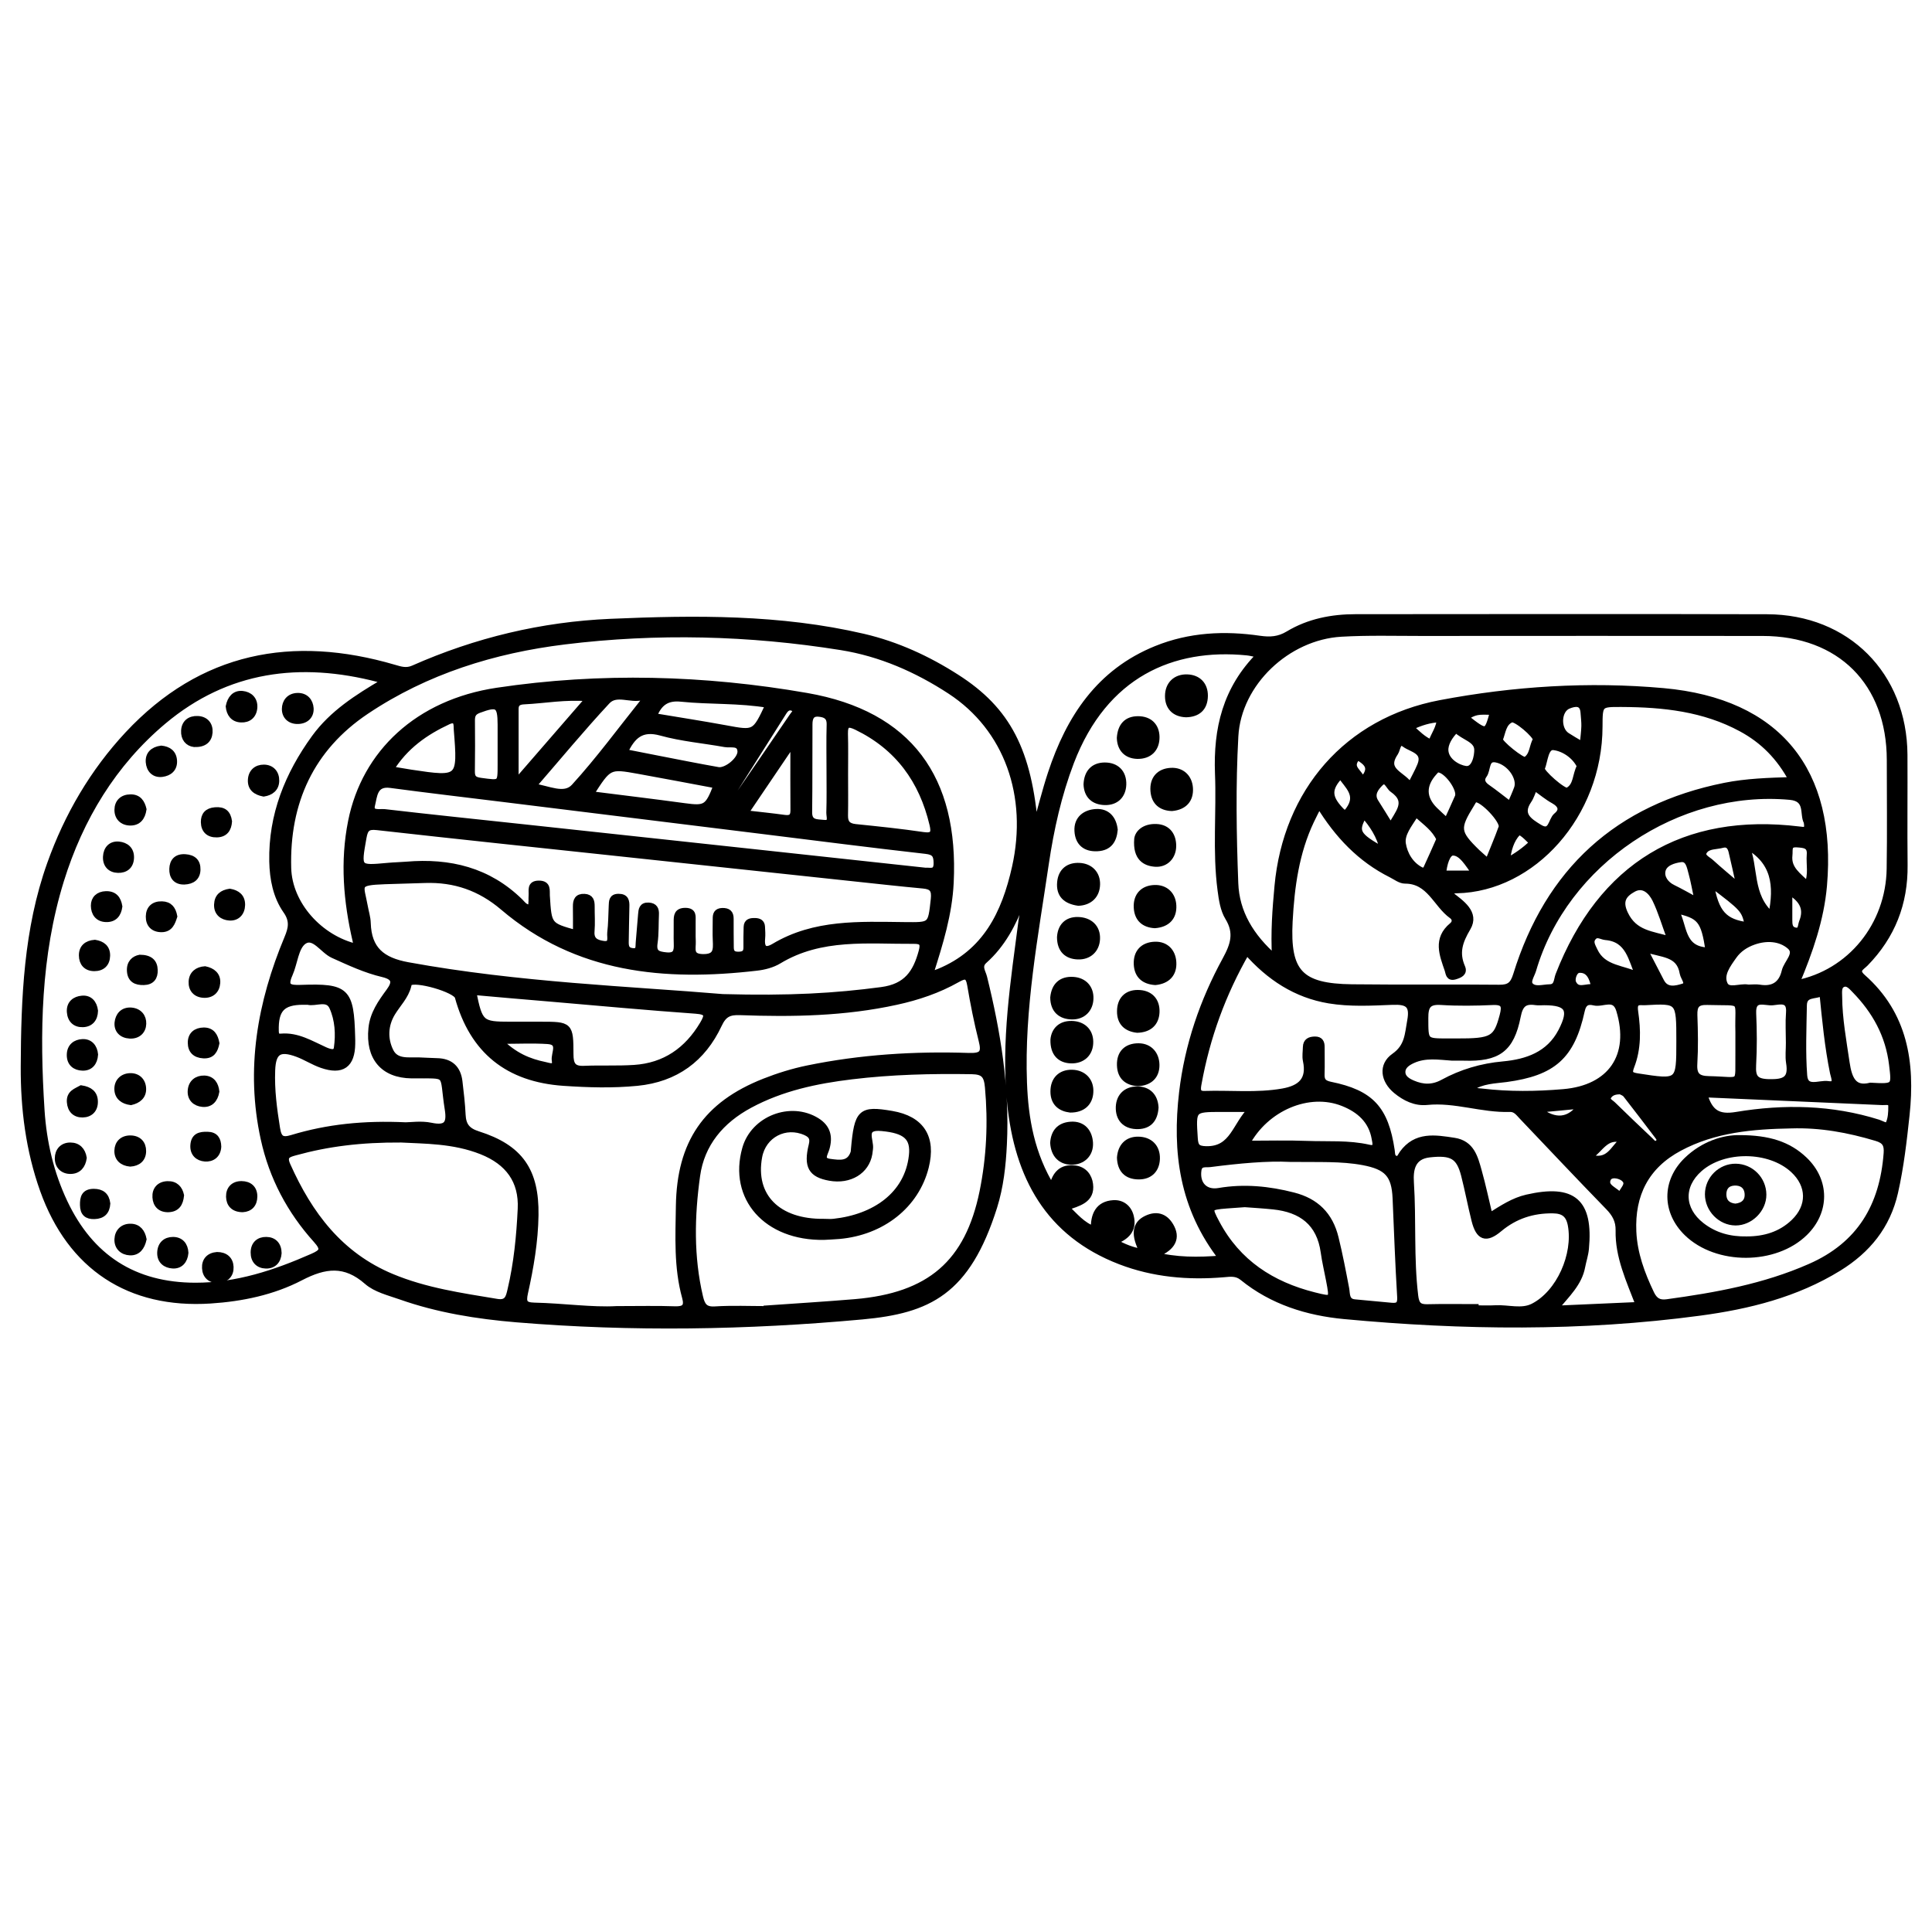 <?xml version="1.0" encoding="utf-8"?>
<!-- Generator: Adobe Illustrator 23.0.0, SVG Export Plug-In . SVG Version: 6.00 Build 0)  -->
<svg version="1.0" xmlns="http://www.w3.org/2000/svg" xmlns:xlink="http://www.w3.org/1999/xlink" x="0px" y="0px"
	 viewBox="0 0 3000 3000" style="enable-background:new 0 0 3000 3000;" xml:space="preserve">
<style type="text/css">
	.st0{stroke:#000000;stroke-width:10;stroke-miterlimit:10;}
</style>
<g id="Layer_1">
</g>
<g id="Layer_2">
	<g>
		<path class="st0" d="M1607.3,1287.6c9.2-32.2,15.9-59.6,24.7-86.3c28.4-86.3,75.1-157.6,163.4-193.4c52-21.1,106-23.7,160.7-15.7
			c16,2.3,29.7,1.5,44.3-7.3c31.8-19.2,67.6-26.2,104.5-26.2c213-0.1,426-0.5,639,0.1c123.9,0.3,212.3,89.4,213,213.2
			c0.3,57.1-0.4,114.3,0.2,171.4c0.7,59.3-19.3,110-60.7,152.4c-6,6.1-16.9,10.6-4.1,21.9c65,57.4,76.5,132.3,67.9,213.3
			c-4.3,40.3-8.9,80.6-17.9,120.4c-11.8,52.3-42.6,89.8-87.3,117.4c-66.2,40.8-140.1,59.1-215.7,69.2
			c-183.5,24.6-367.7,22.5-551.7,5.3c-57.5-5.4-112.1-22.4-158-59.7c-9.5-7.7-19-6.2-29.3-5.3c-55,4.7-109.2,0-160.9-19.9
			c-111.8-43.1-159-131.9-170.5-245.2c-9.7-95.7,5.5-189.8,17.7-284.2c1.2-9,5.1-18,0.1-30.4c-13.8,36.5-30.8,68.2-58.4,92.8
			c-10,8.9-2.5,17.9-0.5,26.3c21,85.1,35.1,171.1,30.7,259.2c-1.6,32.9-5.2,65.7-15.1,97.2c-41.8,132.3-101.6,160.2-204.4,169.7
			c-178.8,16.4-357.8,19.3-536.8,4.5c-61.1-5.1-122-14.8-180.3-35.4c-17.9-6.3-38.2-11.1-51.8-23c-34.3-30.1-65.3-26.2-103.6-6.3
			c-42.9,22.3-90.8,32.3-139.8,35.5c-125.6,8.1-216.9-51.8-259.6-171.2c-22.1-61.9-30.2-126.4-29.9-191.4
			c0.5-106.5,4.5-213,40.9-314.9c26.7-75,66.6-143.2,120.7-201.2c114.8-122.8,255.4-149.6,413.2-103.3c10.2,3,19.1,5.8,29.8,1.1
			c97.5-43.2,199.8-67.7,306.3-72.3c131.5-5.7,263.1-7,392.6,23.2c51.8,12.1,99.9,34.2,144.5,62.8
			C1564.7,1102.7,1597.4,1165.8,1607.3,1287.6z M595.3,1059.4c-3.3-2.4-5-4.6-7.2-5.1c-122-31.9-235.9-17.2-334.4,65.4
			c-78,65.5-129.4,150.8-159.4,247.5c-36,116.5-37.9,236.8-30.1,357.2c3.2,49.2,14.4,97.5,35.7,142.6
			c40.5,85.8,108.1,129.7,203.5,129.8c64.5,0.1,123.9-19.7,182-45.3c16-7,18.8-11.8,5.8-26.3c-40.6-45-68.4-97.3-81.4-156.9
			c-23.7-108.1-5.2-211.3,36.7-311.6c6.5-15.4,8.7-27.4-2-42.6c-15.7-22.4-20.8-49.4-21.4-76.5c-1.4-71.8,24.1-134.8,65.6-192
			C516.2,1107.8,554.9,1083.2,595.3,1059.4z M2789,1527.3c84.5-16.4,144.3-90.7,145.6-178.3c0.9-56.2,0.2-112.5,0.2-168.7
			c-0.1-120.5-77.3-197.7-198-197.8c-176.5-0.2-353.1-0.1-529.6,0c-41.5,0-83.2-1.2-124.6,1.2c-83.6,4.8-160.2,76.6-164.7,159.6
			c-4.2,75.9-3,152.3-0.1,228.3c1.7,45,23.8,82.7,62.4,116.4c-2.3-41.4,0.6-76.6,3.8-111.8c13.5-146.9,108-256.7,252.6-284.1
			c114.1-21.6,230.4-29,346.3-18.6c177.8,16.1,264.5,123.4,249,301.9C2827.3,1427.6,2810.3,1476.5,2789,1527.3z M1956.4,1016.6
			c-9.9-2-14.9-3.4-19.9-3.9c-116-11.5-221.4,34.2-273.6,170.3c-19.5,51.1-31.3,104.1-39.3,158.1c-16.6,112.8-38.2,225.2-33.9,340.1
			c2.1,56.4,11.6,111.1,44,163.8c4.7-22.8,15.6-32.7,35.4-30.3c14.2,1.7,21.7,12.1,23.2,24.2c3.2,24.5-17.8,29.1-37.4,35.8
			c14.5,13.9,25.1,27.6,44,34.6c-0.8-22.3,6.5-39.3,30.1-40.7c12.9-0.8,23.3,6.9,26.6,20.5c5,20.4-6.5,31.6-26.2,38.8
			c15.3,8.7,29.1,14.2,45.6,16.7c-14.4-27.3-12.5-43.7,5.5-52.2c17.3-8.2,30.6-1.9,38.6,14.4c8.9,18-0.8,32.5-27.3,41.9
			c34.1,8.9,67.9,8.9,106,5.8c-61.8-78.9-72.7-166.4-61.9-258.3c8.6-72.9,32.1-141.6,67.2-205.8c12.4-22.7,18.9-41.8,4-66
			c-7.3-11.9-9.6-27.7-11.5-42.2c-8-60.3-1.5-121-4-181.4C1889.1,1132.4,1902.9,1070,1956.4,1016.6z M957.4,2033.1
			c35,0,62.7-0.7,90.3,0.3c15,0.5,20.6-3.9,16.4-19c-12.9-46.6-10.3-94.3-9.6-141.8c1.5-97.6,41.8-157.2,132.6-193
			c21.6-8.5,44.1-15.5,66.9-20.2c82.5-17,166.2-22.2,250.3-19.4c21.4,0.7,25.3-5,20.3-24.5c-7.2-28.4-12.9-57.3-17.8-86.2
			c-2.7-15.7-8.3-15.5-20.4-8.7c-29.5,16.7-61.5,27.5-94.6,34.7c-80.1,17.6-161.3,19-242.8,16c-16.8-0.6-25.3,3.2-33,19.7
			c-24.9,53.1-66.9,84.2-126.7,90.1c-38.1,3.7-75.9,2.6-114,0c-86.3-5.9-141.1-49.6-164.1-133.2c-3.3-11.9-66.8-30-75.8-21.9
			c-1.1,1-1.3,3-1.7,4.6c-4.1,16.5-16.3,28.2-24.8,42.2c-11.5,19-12.3,40.4-2.8,59.7c8.7,17.6,27.8,14,44.1,14.4
			c9.5,0.3,19,1,28.4,1.2c20.6,0.4,32.1,11,34.5,31.3c2,17.1,4.1,34.3,4.9,51.6c0.8,16.5,7,25.1,24.1,30.5
			c65.6,20.8,90.1,56.7,89.1,125.4c-0.6,40.8-7.5,80.9-16.3,120.5c-3.4,15.2-0.7,19.9,14.7,20.3
			C874.8,2028.7,919.5,2035.3,957.4,2033.1z M1444.9,1510.3c2.2,1.4,3,2.3,3.5,2.2c3.3-1,6.6-2,9.7-3.3
			c72.7-29.9,102.2-90.6,118.3-162.4c24.8-111-12-215.9-100.8-273.9c-51.7-33.8-108.2-58.6-169.6-68.4
			c-142.6-22.8-286.1-26.4-429.3-8.8c-110,13.5-215.1,46.1-308.1,108.4c-85.9,57.5-124.2,141.5-121.4,243.9
			c1.5,56.3,49,109.4,107,122.8c-0.6-3.7-1-7-1.7-10.1c-14.2-61.3-19.5-122.8-7-185.2c21.2-106.2,103.7-184.2,226.4-202.6
			c160.3-24,321.8-19.6,480.8,8.1c159.2,27.8,231.1,127.7,223.2,289.5C1473.6,1419,1459.3,1465,1444.9,1510.3z M2048.2,1249.3
			c-5.1,10.1-9,17.6-12.6,25.2c-23.4,49.4-30.5,102.4-33.4,156.2c-4.2,79.4,16.6,101.7,97.1,102.7c76.1,0.9,152.3-0.1,228.5,0.7
			c15.7,0.2,21.9-4.6,26.7-20.1c49.9-161.5,157.5-260.2,323.8-293.5c33.4-6.7,67.7-7.8,104.6-8.9c-19.6-36.6-45.3-62.2-78.7-80.3
			c-58.1-31.5-121.3-38.2-185.9-38.5c-34.7-0.2-34.8,0-34.9,35.4c-0.3,137.3-103.6,251.5-221.3,253.9c-3.8,0.1-8.9,0-9.8,7.4
			c16.5,12.8,40,28.2,26.5,51.1c-12.7,21.4-18.5,38.8-8.6,61.6c3.7,8.6-3.7,11.5-10.9,13.7c-9.7,2.9-9.3-4.5-11.1-9.8
			c-8.2-23.9-18.2-48,6.8-68.7c6.2-5.1,4.9-11.9-0.3-15.6c-24.7-17.6-34.5-54.8-73-54.7c-7.1,0-14.3-5.7-21.2-9.2
			C2112.7,1334,2077.3,1297,2048.2,1249.3z M1190.6,2033.1c0-0.3,0-0.7,0-1c45.7-3.2,91.4-6,137-9.8
			c116.3-9.8,175.8-61.1,198.4-171.7c10.9-53.6,13.4-107.7,8.4-162.5c-1.7-18.4-6.6-24.8-25.6-25.1c-62.3-1-124.5,0.5-186.3,8
			c-54.9,6.6-108.9,18-158.4,44.7c-44.6,24-75.1,60-82,110.1c-8.7,62.6-10.1,125.7,4.6,188.2c3.2,13.6,7.6,20.6,23.6,19.6
			C1137,2031.9,1163.8,2033.1,1190.6,2033.1z M2545,2026.7c-15.1-39.3-32.2-75.6-31.3-116.2c0.3-15.2-5.7-25.8-15.9-36.3
			c-45.2-46.5-89.7-93.7-134.4-140.7c-5.3-5.6-9.8-12.2-18.9-11.9c-43.3,1.5-85-15.3-128.8-10.8c-17.7,1.8-33.9-6-47.7-17.4
			c-19.3-16-22.8-39.2-2.9-53.1c21.4-15,21.1-34.3,25-55.3c4.7-25.3-4.5-30.6-27.9-29.7c-32.7,1.3-65.8,3.2-98.4-2.2
			c-51.5-8.6-92.8-35.7-127.9-75.6c-37.7,65.5-62.1,133.2-75.1,205.1c-1.4,7.7-3,16.8,9.4,16.4c40.5-1.3,81.2,3.3,121.6-3.8
			c27.8-4.9,42.9-18,36.3-48.5c-1.4-6.6-0.1-13.8,0-20.7c0.2-9.1,6-11.4,13.8-11.5c8.2-0.1,10.1,4.8,10,11.7
			c-0.1,13.8,0.4,27.7-0.1,41.5c-0.4,10.3,2.9,14.7,14,17c62.9,12.8,85.3,37.2,94.9,101.6c0.8,5.2,0,10.9,5.8,13.1
			c6.7,2.5,8.3-4,11.2-8c21.1-29.4,50.7-24.2,80.2-19.7c26.9,4.1,32.2,26.1,38,46.8c6.4,22.7,11.2,45.8,17.1,70.2
			c20.2-12.7,37.2-24,58-28.8c71.7-16.4,98.1,6,91.3,79.1c-0.9,9.4-4,18.5-5.8,27.8c-4.7,25.5-23.2,42.7-42.5,65.7
			C2460.7,2030.5,2501.6,2028.7,2545,2026.7z M894.7,1449.4c0-14.3,0.1-28-0.1-41.7c-0.1-9.1,2.2-15.3,13-14.7
			c9.5,0.5,10.8,6.6,10.8,14.3c-0.1,13,0.9,26-0.2,38.9c-1.2,14.2,7.5,18.2,18.4,19.8c15.4,2.3,10.5-10.6,11.3-17.6
			c1.7-13.7,1.6-27.6,2.3-41.4c0.4-6.9-0.3-14.1,10.2-14.1c11.3-0.1,12.2,6.6,11.9,15.3c-0.5,18.2-0.6,36.3-1,54.5
			c-0.1,7.5,1.2,13.4,10.6,14.5c11.5,1.3,9.6-6.6,10.2-13.2c1.2-14.7,2.4-29.3,3.7-44c0.6-7.1,1.1-14,11.3-13.5
			c9.3,0.5,11.5,5.7,11.1,13.7c-0.7,14.7,0,29.5-2.1,44c-2.4,16,5.3,18.3,18.5,19.6c15.8,1.5,17-6.9,16.6-18.6
			c-0.4-11.2,0.1-22.5-0.1-33.7c-0.1-9.4,0.4-16.9,13.4-16.8c12.8,0.2,10.5,8.6,10.7,16c0.2,10.4-0.3,20.8,0.2,31.1
			c0.5,11-5,24.3,15.9,24.7c21.5,0.4,21.2-11.2,20.5-26.1c-0.6-11.2,0-22.5-0.1-33.7c-0.1-6.8,1.4-11.5,9.8-11.8
			c8.7-0.2,12.8,2.9,12.7,11.9c-0.2,14.7,0.2,29.4,0.2,44.1c0,8.7,3.7,12.1,12.7,11.9c8.8-0.2,12.5-3.4,12.3-12.2
			c-0.2-10.4,0.1-20.8,0.3-31.1c0.2-8.5,6.2-9.1,12.7-9c5.8,0.1,10.2,2,10.5,8.6c0.3,6,0.8,12.2,0.2,18.1c-1.6,16.5,5.1,21,19,12.7
			c62.9-37.6,132.7-33.8,201.7-33.1c42.7,0.4,41.9,1.4,46.5-40.5c1.6-14.8-2.4-20.3-16.8-21.6c-37-3.4-73.9-7.6-110.9-11.5
			c-119.4-12.7-238.8-25.5-358.3-38.3c-126.3-13.5-252.6-26.7-378.8-40.9c-15.1-1.7-18.9,2.7-21.4,16.6
			c-8.6,48.7-9.2,48.6,38.5,44.2c9.5-0.9,19-1,28.5-1.8c66.9-5.7,127.1,8.7,176.5,57.3c4.2,4.1,8.6,11.3,17.5,8.4
			c0.2-3.5,0.5-6.9,0.6-10.3c0.1-2.6-0.2-5.2,0.1-7.8c0.7-7.9-3.3-18.3,11.2-18.2c13.9,0.1,11.4,10,11.8,18.2
			C851.7,1437.4,851.6,1437.4,894.7,1449.4z M623.1,1769.1c-62.9-0.4-114.2,6.1-164.6,20c-10.9,3-19.2,5.2-12.4,20.4
			c34.2,76.6,81.7,139.9,162.1,173.4c52.5,21.9,108,29.8,163.5,39c16.8,2.8,18.7-7.8,21.3-18.8c9.8-41.4,13.9-83.7,15.9-126
			c2.1-43.7-19.5-73-61-89.5C704.2,1770.2,658.1,1771.1,623.1,1769.1z M1122.1,1548.6c104,2.9,175.3-1.4,246.7-10.9
			c39.2-5.2,53.6-27,62.6-60c3.7-13.3,0.4-17.2-12.4-17.1c-71.3,0.5-143.9-8.7-209.7,31c-10,6.1-22.7,9.4-34.5,10.7
			c-142.5,16.6-278.6,4.2-393.4-93.6c-35.7-30.4-75.3-44.1-121.3-42.6c-20.7,0.7-41.5,1.2-62.2,1.9c-46.9,1.7-37.9,5.5-31.7,39.9
			c1.5,8.5,4.3,16.9,4.5,25.5c1.3,40.9,22.1,58.3,62.7,65.7C805.7,1530.6,980.3,1536.6,1122.1,1548.6z M2781.2,1747.2
			c-59.9,1.1-119,6.1-173.3,35.1c-52.2,27.8-74.6,72.5-72,130.2c1.5,34.1,13.2,65.8,27.9,96.4c5.3,10.9,12.2,15.2,24.4,13.6
			c76.3-10.4,151.4-23.9,222.7-55.3c77.6-34.1,112.9-94.7,119-176.3c1-13.3-2.3-20-16.1-24.1
			C2870.6,1753.8,2826.7,1745.7,2781.2,1747.2z M2291,2030c0,0.6,0,1.3,0,1.9c10.4,0,20.8,0.5,31.1-0.1c19.6-1.1,40.7,6.3,58.7-2.9
			c41.1-21,67-80.8,58.7-126.5c-3.1-16.9-11.7-23.1-28.1-23.3c-31.5-0.4-59.1,8.5-83.6,29c-20.4,17.1-31.2,13-37.8-13
			c-5.9-23.4-10.3-47.2-16.3-70.6c-7.7-29.7-19.3-36.1-54-32.3c-27.1,3-30.5,23.6-29.2,43.9c3.8,58.6-0.4,117.5,6.7,176.1
			c1.6,13.2,5.6,18.2,18.6,18C2240.8,2029.6,2265.9,2030,2291,2030z M629.9,1747.7c8.1,0,24.2-2.5,39.1,0.6
			c24.3,5.1,30.3-2.8,26.6-25.9c-9.5-59.8,4.3-52.2-56.4-52.9c-44.2-0.5-66.7-27.8-62.1-72.7c2.3-22.8,14.7-40,27.5-57.5
			c9.8-13.4,9.7-22.3-10-27c-26.9-6.3-52-18.1-77.3-29.5c-16-7.2-29.6-32.6-45.8-21.4c-12.9,9-14.3,33.9-22,51.2
			c-9.2,20.5,0,22.3,17.8,21.7c71-2.5,77.3,4,79.2,76.1c0.1,3.5,0.2,6.9,0.1,10.4c-0.4,32.6-15.5,43.5-46.9,32.6
			c-13-4.5-24.8-12.3-37.7-17.1c-28.3-10.5-38.6-3.7-39.7,25.7c-1.2,30.4,2.8,60.2,7.6,90.2c2.6,16.5,8.2,19.7,23.5,15.1
			C508.4,1750.6,565,1744.7,629.9,1747.7z M1437.1,1352.4c6.5-0.8,17.8,4.3,17.6-12.3c-0.1-12.6-3.4-17.7-17.2-19.2
			c-84.2-9.5-168.2-20.3-252.2-30.7c-134.7-16.6-269.3-33.3-404-49.9c-58.3-7.2-116.7-14-175-21.8c-25.5-3.4-25.4,17.6-28.9,31.4
			c-3.8,15,12.5,10.7,19.7,11.5c72.1,8.4,144.4,15.8,216.6,23.6c119.5,12.9,238.9,25.8,358.4,38.7
			C1259.8,1333.1,1347.5,1342.6,1437.1,1352.4z M2002.8,1799.2c-34.6-1.8-79.4,2.3-124,8.1c-6.4,0.8-16.5-2.2-18.2,9.7
			c-3.1,21.9,10.3,36.4,32,32.7c39.2-6.7,77.5-2.9,115.6,6.9c35,8.9,56.7,30,65.4,65.8c6.4,26,11.4,52.2,16.4,78.5
			c1.6,8.1-0.3,20.4,13.5,21.7c18.9,1.8,37.9,3.6,56.8,5.3c10.6,1,15-1.8,14.2-14.4c-3.1-50.9-4.9-101.9-7.1-152.9
			c-1.6-36.8-13.5-49.3-50.7-56.3C2082.5,1797.9,2047.9,1799.8,2002.8,1799.2z M734.5,1539.9c10.1,49.8,12.3,51.6,58,51.6
			c15.6,0,31.1,0,46.7,0c45.5,0,46.2,0,46.3,45.6c0,16.3,4.2,23.7,21.5,22.9c25.9-1.1,51.9,0.3,77.8-1.4
			c47.7-3.1,82.5-27.4,106.7-68.1c8.3-13.9,8.6-20-11-21.4c-75-5.3-149.9-12.3-224.8-18.7C815.5,1547.1,775.3,1543.5,734.5,1539.9z
			 M2805.8,1276.3c-6.9-11.9,3.3-36.6-26.4-39.3c-174.8-15.9-349.9,101.6-399,269.2c-2.3,8-10,18.2-4,24.4c7.2,7.4,19.7,3,29.9,2.8
			c12.2-0.2,11.1-11.7,13.9-19c66.2-170.1,194.6-247.9,373.9-226C2801.9,1289.4,2808.5,1291,2805.8,1276.3z M1932.9,1869.5
			c-10.8,0.8-19.4,1.3-28,2c-28.5,2.3-29,3.3-15.8,28c32.7,61.4,85.5,95.5,151.3,112.1c29.5,7.4,29.6,7.4,23.6-23.9
			c-2.7-14.4-6.2-28.7-8.2-43.3c-6.3-45.9-35-66.9-78.5-71.4C1961.9,1871.4,1946.4,1870.5,1932.9,1869.5z M1311.9,1201.7
			c0,21.6,0.3,43.2-0.1,64.7c-0.2,11.7,4.6,16.9,16.5,18.2c35.2,3.6,70.3,7.2,105.3,12.4c16.4,2.4,17.7-4.1,14.7-16.8
			c-16.2-68.6-53.7-120.4-118.1-151.6c-13.2-6.4-18.9-4.8-18.5,10.9C1312.3,1160.3,1311.9,1181,1311.9,1201.7z M2284.1,1689.1
			c5.1,6.2,11.3,5.5,17.1,6.2c42.1,5,84.2,4.5,126.5,0.9c73.8-6.3,108.4-56.6,86.9-127.7c-7.1-23.5-26-8.9-39.2-12.2
			c-9.4-2.3-16.7-0.5-19.6,13.1c-15.5,71-44.4,95.9-116.8,105.8C2320.7,1677.6,2301.4,1677.6,2284.1,1689.1z M2255,1642
			c-20.7-1.4-41.7-5-61.4,4.1c-7.7,3.5-16.3,8.8-16.3,18.5c0,9.7,8.5,14.6,16.5,18c15.7,6.7,30.8,7.3,46.9-1.5
			c29-15.8,60-25,93.5-28c37-3.4,71.3-15.2,90.2-51.4c17.8-34.2,10.8-45.8-26.6-45.8c-4.3,0-8.7,0.5-13-0.1
			c-17.6-2.6-24.7,3.3-28.4,22.3c-10.1,51.2-30.8,65.6-83.2,63.9C2267.1,1641.8,2261,1642,2255,1642z M1935.4,1776.3
			c32.7,0,63.6-0.9,94.5,0.3c31.9,1.2,64-1.4,95.5,5.8c14.3,3.3,10.6-8.1,9.5-14.5c-4.9-28.4-24-45.1-49.4-55.2
			C2032.5,1691.5,1965.1,1719.9,1935.4,1776.3z M1000.5,1088c-1.2-1.9-2.3-3.8-3.5-5.7c-18.1,4.9-40.1-8.9-54.4,6.5
			c-39.2,42.1-75.9,86.6-115.7,132.5c24.6,3.5,49.5,17.5,64.9,0.6C930.5,1179.5,964.5,1132.9,1000.5,1088z M2904.4,1686.2
			c38.5,2.1,38.1,1.6,33.9-33.2c-5.5-45.9-26.4-83.5-58.1-115.9c-5.2-5.3-11.4-13.1-19.6-8.7c-6.4,3.4-5.2,12.4-5.1,19
			c0.2,34.7,6.6,68.7,11.6,102.9C2870.9,1676.2,2878.6,1692.7,2904.4,1686.2z M2699.7,1618.3c0-5.2,0.1-10.4,0-15.6
			c-1.5-54.4,10.5-45.4-48.6-47.2c-16.5-0.5-20.9,5.7-20.4,21c0.9,25.1,1.4,50.3-0.1,75.3c-1.1,18.2,5.5,23.9,23.1,24.2
			c52.9,1.1,45.2,11,46-42.2C2699.7,1628.7,2699.7,1623.5,2699.7,1618.3z M2608,1616.9c0-64,0-64-54.2-61c-0.9,0-1.7,0.1-2.6,0
			c-11.8-1.1-14.1,3.7-12.4,15.3c4.1,28.3,4.7,57-5.9,84.3c-4.5,11.5-1.8,14.4,9.9,16.2C2608,1681.8,2608,1682.1,2608,1616.9z
			 M916.7,1233.5c50.4,6.4,98.1,12.1,145.8,18.6c33.2,4.5,37,2.6,50.5-32.8c-40.6-7.6-80.9-15.3-121.3-22.6
			C945.5,1188.4,945.5,1188.6,916.7,1233.5z M914.9,1084c-37.7-3.1-69.2,3.2-100.8,4.7c-7.2,0.3-13.8,2.2-13.8,11.7
			c0.1,36.5,0,73,0,115.7C840.6,1169.7,876,1128.8,914.9,1084z M2646.1,1698.9c8.3,29.2,21.9,37.4,50.1,32.7
			c73.9-12.3,148-11,220.5,11.9c5.4,1.7,13.4,7.5,16.1,1.9c3.9-8.1,4.4-18.3,4.3-27.7c-0.1-9.2-8.5-6.4-13.9-6.7
			C2831.7,1707,2740.3,1703,2646.1,1698.9z M2261.3,1617.5c56.4,0.2,62.5-3.7,72.3-40.5c4.1-15.5,2.1-22.2-15.8-21.4
			c-26.7,1.2-53.7,1.6-80.3-0.1c-20.4-1.3-24.7,7-24.6,25.3c0.1,36.7-0.9,36.7,35.6,36.7C2252.7,1617.5,2257,1617.5,2261.3,1617.5z
			 M2778.1,1619.2c0-15.6-1-31.2,0.2-46.6c1.8-22.6-14.3-17.8-25.7-16.6c-11.9,1.2-31.8-9.3-30.6,17.6c1.2,26.7,1.4,53.6-0.1,80.3
			c-1.1,19.5,3.9,26.4,25.1,26.8c23.9,0.5,35.8-4.1,31.4-30.5C2776.8,1640.2,2778.2,1629.6,2778.1,1619.2z M969.7,1168.1
			c18,3.6,34.6,6.9,51.3,10.1c31.4,6.1,62.7,12.4,94.1,17.9c12.9,2.3,36.3-16.7,35-30.1c-1.3-14.1-15.4-9.3-24.4-10.9
			c-33.1-6-67.1-8.8-99.4-17.8C996,1129,981.8,1142.1,969.7,1168.1z M1193.6,1094.3c-46.2-7.9-91.3-5.1-135.9-9.7
			c-22.9-2.4-34.9,7.2-42.8,27.7c38,6.4,74.6,12,111,18.7C1172.2,1139.6,1172.2,1140,1193.6,1094.3z M2716.3,1533.8
			c5.2,0,10.4-0.7,15.5,0.1c21.3,3.6,34.9-4.8,39.8-25.8c3.1-13.2,21.4-27.2,7.7-39c-15-12.9-36.5-14.1-56.5-7
			c-12.4,4.4-23.1,11.4-30.8,22.3c-9.5,13.5-21.5,29.1-14,44.5c5.7,11.6,23.6,2.8,35.8,4.8
			C2714.5,1533.9,2715.4,1533.8,2716.3,1533.8z M606.3,1194.8c13.3,2.2,22.6,3.8,32,5.3c76.7,11.6,77.6,10.7,71.3-67.2
			c-0.1-1.7-0.2-3.4-0.2-5.2c-0.2-10.4-6.1-11.2-13.7-7.6C660.2,1136.7,629,1158.3,606.3,1194.8z M478,1555.2c-3.6,0-5.4,0-7.1,0
			c-32.9,0-43.9,12-43,45.7c0.2,6.8,1.8,9.6,8.5,9.1c25.4-2.2,46.1,10.9,67.9,20.7c6.3,2.8,17.6,7.2,19.1-3.3
			c3.1-21.4,1.7-44.1-7.1-63.6C508.8,1546.9,489.6,1558.5,478,1555.2z M2830.1,1541.3c-11.3,6.1-29.1,0.5-29.4,19.8
			c-0.6,36.3-2.2,72.8,0.5,108.9c1.8,24.3,24.4,11.5,37.4,13.7c15.9,2.6,9.4-11.1,8-17.8C2838.3,1625.3,2834.4,1584.1,2830.1,1541.3
			z M777.7,1156.1c0-10.3,0-20.6,0-31c-0.1-31.1-5-33.8-34.2-22.9c-9.6,3.6-11.1,8.9-11,17.2c0.2,25.8,0.3,51.6-0.1,77.4
			c-0.2,10.3,2.4,14.5,14,16c31.4,4.2,31.3,5.1,31.3-25.8C777.8,1176.7,777.7,1166.4,777.7,1156.1z M1288.4,1197.5
			c0-24.1-0.5-48.2,0.2-72.3c0.4-12.9-6.8-16.4-17.3-17.3c-12.2-1.1-14.6,7.3-14.7,16.5c-0.3,45.6,0.1,91.2-0.5,136.8
			c-0.2,17.7,12.9,15.7,23,16.9c13.7,1.7,8.9-9.8,9-16.1C1288.8,1240.5,1288.4,1219,1288.4,1197.5z M1232.3,1161.2
			c-2-0.4-3.9-0.8-5.9-1.2c-22.8,33.6-45.5,67.2-69.8,103.1c23.5,2.7,42.4,4.6,61.1,7.2c9.5,1.3,14.7-0.9,14.7-11.7
			C1232.1,1226.1,1232.3,1193.7,1232.3,1161.2z M1944,1721.6c-20.5,0-33.9,0-47.4,0c-45,0.1-44.7,0.1-41.7,45.8
			c0.8,12.6,3.6,17.1,18,17.4C1915.4,1785.7,1917.9,1746.6,1944,1721.6z M2310.6,1338.7c7.7-19.2,15.1-36.4,21.4-54
			c3.6-10.1-31.1-46.6-41.5-43.8c-2.4,0.7-4.1,4.7-5.8,7.4c-23.5,37.8-22.8,44.4,8.8,75.2
			C2298.5,1328.2,2303.7,1332.5,2310.6,1338.7z M2594.3,1459.4c-9.1-24.6-14.8-44.5-23.7-62.8c-6.4-13.1-18.8-25.1-34.5-16.4
			c-13.7,7.6-23.3,17.5-12.9,39.1C2537.9,1450,2564.3,1450.6,2594.3,1459.4z M2235.5,1303c-7.3-16.5-21.7-26.2-34.3-37.6
			c-0.7-0.7-3.9-0.2-4.5,0.7c-8.6,13.9-21.1,28.7-18.7,44.1c2.5,15.9,11.6,32.5,28.2,41.1c3.2,1.7,7.3,0.8,8.9-2.8
			C2222,1333.7,2228.6,1318.6,2235.5,1303z M2453.7,1189.7c-8.3-17.3-26.1-28.1-41-29.9c-13.5-1.6-13.9,21-18.9,33.5
			c-2.2,5.5,34.4,37.6,40.2,34.8C2448.9,1220.8,2446,1203.5,2453.7,1189.7z M2246.8,1275.6c6.6-14.6,12.1-26.2,17.2-38.1
			c5.2-12.2-18.6-44.4-31.8-43c-1.9,0.2-3.7,2.7-5.3,4.4c-18.2,20-17.9,40.5,0.9,59.1C2233.2,1263.4,2239,1268.4,2246.8,1275.6z
			 M2544.8,1515.6c-11.6-25.9-15-57.8-51.7-60.9c-6.5-0.6-13.1-6.2-18.9,0.2c-6.6,7.2-1.6,14.3,1.6,21.3
			C2489.3,1505.5,2521.3,1503,2544.8,1515.6z M2711.1,1312.4c15,34.1,4.2,78.1,39.7,109.1
			C2760.3,1374.9,2756.1,1336.9,2711.1,1312.4z M2345.1,1249.9c4.3-10,7.9-17.7,10.8-25.7c5.8-15.8-10.5-40.8-32.5-45.2
			c-17.1-3.4-13,16-19.3,24.4c-5.5,7.3-2.7,14.1,5.2,19.5C2321.1,1231.1,2332.4,1240.3,2345.1,1249.9z M1118.3,1261.1
			c9.3-3.4,12.5-3.5,13.6-5.1c33.2-48,66.3-96.2,99.2-144.5c2.5-3.6,8.3-8.6,0.4-12.3c-6.5-3-11.2,0.5-14.8,6.3
			C1185.1,1155.6,1153.5,1205.5,1118.3,1261.1z M2385.4,1148.6c-0.1-7.7-31.8-34.5-38.5-31.8c-13.1,5.2-13.7,20-18.2,31.2
			c-2,5,35.5,35.3,40.3,32.3C2380.9,1173,2379.2,1158,2385.4,1148.6z M2382.7,1222.1c-3.6,8.2-5.5,15.1-9.3,20.6
			c-15.4,22.6,1.4,32.8,16.7,42.2c19.4,12,18.6-11.1,26.8-17.9c10.5-8.5,7.9-17.2-4.2-24C2403,1237.7,2394.4,1230.4,2382.7,1222.1z
			 M774.9,1615.9c23.7,23.9,46.5,33,71.2,38.1c6.4,1.3,18,6.4,15.7-7.5c-1.7-10.4,11.1-28.8-11.3-30.3
			C827.6,1614.7,804.6,1615.9,774.9,1615.9z M2552.6,1472.8c11.1,21.4,18.9,36.4,26.7,51.5c8.1,15.5,23.4,11.3,34,8.1
			c11.7-3.5,1.2-13.9-0.1-21.3C2607.9,1479.2,2580.4,1482.4,2552.6,1472.8z M2636.5,1399.6c-4.1-19.2-6.2-31.8-9.6-44
			c-2.7-9.5-4.5-23.6-17.2-21.8c-10.8,1.5-25.9,5.7-28.5,18.3c-2.2,10.6,4.9,21.2,16.4,26.7
			C2608.9,1384.3,2620,1390.7,2636.5,1399.6z M2189.7,1220.8c6.3-12.7,11.9-22.2,16-32.4c9.1-22.6-13.5-25.1-24-32.8
			c-11.6-8.6-11.6,7.5-15.5,13.2C2146.3,1198.2,2179.3,1202.4,2189.7,1220.8z M2516.4,1694.3c-8.8-0.2-14.8,2-18.4,7
			c-5.4,7.4,2.7,10.5,6.4,14.2c19,18.7,38.5,37.1,57.9,55.5c3.5,3.3,6.9,8.8,12.7,3.6c4.4-4,1.5-7.7-1.1-11.2
			c-16.2-21.2-32.3-42.6-48.8-63.6C2522.7,1696.6,2518.1,1695.3,2516.4,1694.3z M2260.9,1132.5c-10.1,9.9-17.7,22.3-16.8,33.4
			c1.3,16.6,19.9,26.9,31.8,28.5c14.4,1.9,18.6-20.5,18.3-30.6C2293.6,1147.6,2272.8,1144.7,2260.9,1132.5z M2457.9,1157.4
			c1.2-13,2.4-21.4,2.6-29.8c0.2-6.8-0.8-13.6-1.2-20.4c-1-18.2-14-15.6-23.9-11.6c-16.6,6.6-17.7,36.8-2.5,46.8
			C2439.9,1147,2447.2,1151.1,2457.9,1157.4z M2653.4,1476.3c-7.4-48.2-12.9-54.9-52.1-63.4C2615.9,1437,2609,1475.4,2653.4,1476.3z
			 M2701.7,1378.1c-5.2-23.1-8.7-39.7-12.7-56.2c-1.8-7.3-5.9-12.7-14.5-10.3c-9.7,2.7-22.2,1.1-28.2,9.7c-6.1,8.7,4.9,13,10.1,17.7
			C2669.5,1351,2683.3,1362.3,2701.7,1378.1z M2159.6,1283.9c10.5-21.1,31.1-38.7,2.8-58.4c-6-4.2-9.7-18.9-19.1-9.6
			c-6.6,6.5-15.5,16.9-7.7,29.4C2143.3,1257.3,2150.7,1269.5,2159.6,1283.9z M2656.2,1371.9c7.7,46.1,21,60.5,58.1,65.2
			C2709.1,1412.2,2707.8,1410.7,2656.2,1371.9z M2806.6,1374.1c7.2-16.5,2.7-32,3.9-46.8c1.3-15.2-8.7-15.7-20.1-16.5
			c-14.8-1-11.1,9.1-12.1,17.1C2775.8,1349.7,2792.3,1359.5,2806.6,1374.1z M2081.6,1203.6c-19.7,20.7-19.3,34.2-0.1,54.5
			c5.7,6,8.1,6.5,13.2-0.7C2111.7,1233.8,2092.5,1220.2,2081.6,1203.6z M2778.1,1384.1c0,17.1,0,30.7,0,44.3
			c0,7.1,0.2,14.6,8.7,16.7c10.8,2.6,9.5-7.7,11.7-13.2C2806.3,1412.4,2800.5,1397.3,2778.1,1384.1z M2290.9,1356.8
			c-11.7-16.4-21.2-33.2-34.7-33.3c-9.6-0.1-14.5,19.4-15.7,33.3C2256.6,1356.8,2271,1356.8,2290.9,1356.8z M2148.2,1320.8
			c-6-24.6-17-40.2-30.3-55.6C2103,1291.2,2106.3,1297.6,2148.2,1320.8z M2189.9,1129.1c11.1,10.3,19.7,19.1,32.4,24.7
			c4.9-13.4,13-23.3,13.8-37.4C2219.7,1117.2,2206.3,1121.4,2189.9,1129.1z M2387.9,1722.8c26.6,21.4,49.5,18.8,67.3-6.4
			C2433.2,1718.5,2412.2,1720.5,2387.9,1722.8z M2380.1,1308.7c-7.8-7.3-19-20.6-23.7-15.6c-10,10.6-15.2,26.5-16.6,44.4
			C2355.9,1329.1,2368.1,1319.9,2380.1,1308.7z M2318.7,1105.2c-24.9-1.2-28.1-0.6-43.5,8.6C2309,1140.3,2309,1140.3,2318.7,1105.2z
			 M2476,1533.3c-3-15.3-8.4-28.3-23.6-27.7c-8.5,0.3-12.6,14.7-9.9,20.5C2449.4,1541.4,2463.7,1531.1,2476,1533.3z M2466.9,1797
			c31.8,10.8,37.8-13.7,53.7-27.2C2492.8,1761.2,2485.7,1784.5,2466.9,1797z M2516.2,1857.9c1.8-9.7,16.9-18.6,5.2-28.3
			c-6.1-5-21.1-8.3-25,0.9C2490.6,1844.2,2508.6,1847.7,2516.2,1857.9z M2115.3,1212.2c11.2-12.6,13.5-21.9,1.8-31.1
			c-4.4-3.5-9.2-7.1-12.7-1.4C2095.6,1193.9,2111.8,1199.1,2115.3,1212.2z"/>
		<path class="st0" d="M355.5,1097c2.4-12.1,9.1-20.3,20.9-19.1c10.8,1.1,19,8.2,18.2,20.7c-0.9,12.2-8.8,18.8-20.4,18.2
			C362.2,1116.3,356.6,1107.9,355.5,1097z"/>
		<path class="st0" d="M203.2,1711c-11.6-1.5-20.1-7.5-20.6-19.2c-0.5-11.7,7.3-19.8,18.9-20.4c11.8-0.6,19.8,6.9,20.4,18.6
			C222.5,1702,214.4,1708.4,203.2,1711z"/>
		<path class="st0" d="M129.7,1798c-1.7,11.9-8.2,19.7-19.9,19.9c-11.8,0.2-19.7-7.4-19.7-19.2c0-11.5,7.2-19.7,19.2-19.6
			C120.9,1779.1,127.8,1786.5,129.7,1798z"/>
		<path class="st0" d="M318.3,1505.4c11.6,2.4,19.6,9,18.7,20.9c-0.8,11.5-8.5,18.8-20.8,18.1c-12.2-0.7-18.9-8.6-18.3-20.3
			C298.6,1512.3,306.7,1506.2,318.3,1505.4z"/>
		<path class="st0" d="M409.4,1231.9c-12.1-2.4-20-8.2-19.5-20.6c0.5-12.2,8.6-19.1,19.9-19c11.8,0.1,19,8.3,18.8,20.1
			C428.4,1224.4,420.1,1230.2,409.4,1231.9z"/>
		<path class="st0" d="M222.6,1924.3c-2.7,12.1-8.9,20.5-20.8,20c-11.4-0.5-19.6-8.1-19.1-20c0.5-11.6,8.4-19.4,20.2-19.1
			C214.8,1905.3,220.6,1913.8,222.6,1924.3z"/>
		<path class="st0" d="M222.5,1256.7c-1.9,12.7-8.2,20.3-20.2,20.2c-11.9-0.1-19.7-7.7-19.6-19.4c0.1-11.6,7.6-18.9,19.8-19
			C215.1,1238.2,220.1,1246.6,222.5,1256.7z"/>
		<path class="st0" d="M335.6,1695c-2.2,12.6-9.4,19.9-21,18.8c-11.2-1-19.2-8.3-18.1-20.6c1-11.9,9.4-18.4,20.8-18.1
			C329.4,1675.6,334.5,1684.4,335.6,1695z"/>
		<path class="st0" d="M250.4,1162.8c10.5,1.1,18.7,6.1,19.5,18.3c0.8,12.5-7.4,18.9-18.3,20.3c-12.3,1.5-19.4-6.7-20.3-18
			C230.5,1171.8,237.4,1164.5,250.4,1162.8z"/>
		<path class="st0" d="M147.3,1637.5c-0.8,12.7-7.7,20.5-19.4,20c-10.7-0.4-19.3-6.3-19.2-19.4c0.1-13.1,8.9-19.1,19.3-19.6
			C139.5,1617.9,146.3,1626.1,147.3,1637.5z"/>
		<path class="st0" d="M147.2,1569.6c-0.3,12.3-6.8,20-18.5,20.4c-11.6,0.4-19-6.4-19.9-18.7c-0.9-13.1,8-19.3,18.4-20.2
			C138.9,1549.8,145.8,1557.8,147.2,1569.6z"/>
		<path class="st0" d="M126.3,1690.3c12.8,2,20.5,7.8,20.7,20c0.3,12.3-7.1,19.7-18.7,19.9c-11.5,0.2-18.7-6.8-19.5-19.1
			C107.9,1697.5,118.4,1694.8,126.3,1690.3z"/>
		<path class="st0" d="M287.6,1945.4c-1.1,12.1-8,20.1-19.6,19.3c-10.3-0.7-19.4-6.7-18.9-19.8c0.5-12.5,8.3-19.2,19.5-19.2
			C280.3,1925.7,287,1933.4,287.6,1945.4z"/>
		<path class="st0" d="M147.3,1464.3c11.1,1.8,19,7.4,18.7,19.8c-0.3,12-7.4,18.9-19.5,18.9c-12.5,0-18.9-7.9-19-19.4
			C127.4,1471.6,135,1465.2,147.3,1464.3z"/>
		<path class="st0" d="M376.8,1877.3c-13.8-0.1-20.5-7.6-20.8-19c-0.3-11.7,6.8-19.4,19.1-19.3c11.8,0.1,19.5,6.6,19.5,18.9
			C394.5,1869.8,387.9,1876.7,376.8,1877.3z"/>
		<path class="st0" d="M280.8,1856.2c-1.3,12.7-6.3,20.5-19,21.1c-12.7,0.5-19.5-7-20.1-18.3c-0.7-11.6,6.1-19.5,18.5-19.9
			C272.3,1838.7,278.6,1845.9,280.8,1856.2z"/>
		<path class="st0" d="M301.6,1155c-9.6-1.1-16-8.6-15.4-20.3c0.6-12.1,8.8-18.4,20.7-17.9c12.3,0.5,19,8.8,18.2,20.4
			C324.2,1148.9,316.8,1155.6,301.6,1155z"/>
		<path class="st0" d="M202.2,1806.5c-12.3-1.1-19.9-8.2-19.6-19.7c0.3-11.3,7.7-18.9,20.1-18.7c12.4,0.2,19.3,7.8,19.2,19.4
			C221.8,1799.3,214.1,1805.8,202.2,1806.5z"/>
		<path class="st0" d="M356.8,1385c11.4,2,19,7.9,18.8,20.2c-0.3,12.1-7.8,20-19.3,19.2c-10.3-0.7-19.4-6.7-18.9-19.8
			C337.9,1392.2,345.4,1386.7,356.8,1385z"/>
		<path class="st0" d="M217.2,1487.5c15.6,0.1,22.4,6.7,22.7,18.9c0.3,10.7-4.3,17.9-16.6,18.2c-12,0.3-20.3-3.6-21.2-16.7
			C201.3,1495.3,208.4,1489.2,217.2,1487.5z"/>
		<path class="st0" d="M335.7,1619.9c-2.3,11-6.5,19.3-19.9,18.5c-12.5-0.7-19.2-7.4-19.2-19.2c-0.1-12.2,7.8-18.5,19.7-18.7
			C329,1600.4,333.7,1609,335.7,1619.9z"/>
		<path class="st0" d="M461.8,1081c13-0.4,19.5,8.6,20.2,18.8c0.7,10.9-6.4,19-19.1,19.4c-12.7,0.4-20.3-7.5-20.2-18.4
			C442.8,1090.7,448.9,1081.4,461.8,1081z"/>
		<path class="st0" d="M203.1,1332.1c-0.5,12.8-8.7,18.6-19.9,18.3c-11.6-0.3-18.9-7.8-18.3-20.1c0.6-12,7.9-19.7,19.7-18.5
			C195.2,1312.9,203.6,1319.2,203.1,1332.1z"/>
		<path class="st0" d="M203.5,1569.5c12.5,0.9,19,9.7,18.6,20.2c-0.3,10.8-7.9,18.7-20.6,18c-12.4-0.7-19.7-8.5-18.6-19.8
			C184,1577.6,190.4,1568.7,203.5,1569.5z"/>
		<path class="st0" d="M286.3,1368.5c-13.5,0.4-18.8-8.2-18.4-19.3c0.4-11.2,6.2-18.7,19.7-17.8c12.6,0.8,19,7,18.7,19
			C306,1362.7,298,1368,286.3,1368.5z"/>
		<path class="st0" d="M185,1407.6c-1.6,11.8-7.6,19.5-20.2,19.2c-12.9-0.3-18.6-9.4-18.7-20.4c-0.1-10.6,6.9-17.2,18.4-17.6
			C177.6,1388.5,183.1,1396,185,1407.6z"/>
		<path class="st0" d="M355.3,1275.5c-0.8,11.4-5.8,19.5-18.6,19.8c-12.5,0.3-19.6-6.5-19.8-18.7c-0.1-10.7,5.1-17.1,17.2-18.1
			C347.2,1257.4,353.5,1262.7,355.3,1275.5z"/>
		<path class="st0" d="M270.3,1422.9c-3.1,9.6-6.5,19.6-19.5,19.6c-12.6,0-19.6-7.4-19.4-19.4c0.2-11.9,7.3-18.9,20.1-18.5
			C263,1404.9,268.2,1411.7,270.3,1422.9z"/>
		<path class="st0" d="M166.3,1868.9c-0.8,12.2-6.9,18.6-19.5,19.1c-11.8,0.4-17.4-4.6-17.6-16.6c-0.3-11.8,2.1-20.4,16.4-20.4
			C157.7,1851,164.8,1856.5,166.3,1868.9z"/>
		<path class="st0" d="M432.3,1945.9c-0.8,11.9-7.9,19.2-19.4,18.9c-11.4-0.3-18.8-7.5-18.7-20c0.1-12.7,8-19.3,19.3-19.1
			C424.9,1925.8,432.2,1933,432.3,1945.9z"/>
		<path class="st0" d="M337.1,1949.1c12.4,0,20.1,6.7,20.6,18.2c0.5,11.6-6.4,19.1-18.7,19.8c-12.5,0.7-19.8-6.7-20.3-18.1
			C318.1,1957.6,324.8,1950,337.1,1949.1z"/>
		<path class="st0" d="M338.6,1780.5c-0.7,12.9-9.5,18.9-20.3,18.1c-10.6-0.8-18.7-7.7-17.7-20.6c1.1-13.8,10-15.9,21.5-15.6
			C334.3,1762.6,338.3,1769.7,338.6,1780.5z"/>
		<path class="st0" d="M1819.7,1254.4c-16.5-0.6-27-9.2-28.3-26.3c-1.4-18.6,9.1-29.9,26.8-30.8c16.7-0.9,28,9.9,29.2,26.3
			C1848.6,1241.3,1839,1252.6,1819.7,1254.4z"/>
		<path class="st0" d="M1635.8,1549c1.8-18.5,12.4-28.2,30.5-27.1c16.9,1,27.2,12.5,26.6,28.8c-0.5,16.2-11.4,27.5-28.3,27.3
			C1647.2,1577.7,1636,1568.2,1635.8,1549z"/>
		<path class="st0" d="M1674.6,1401.5c-19.6-2.8-29.8-12.4-28.1-31.3c1.6-17.5,13-26.1,29.5-25.3c16.8,0.8,27.6,12.2,27.2,28.4
			C1702.8,1390.7,1691.2,1400.8,1674.6,1401.5z"/>
		<path class="st0" d="M1636.1,1614.4c1.3-13.6,10.2-24.3,27.7-24.1c16.8,0.2,28.5,10.3,28.8,27c0.4,18.2-11.9,29.5-29.6,28.9
			C1647.1,1645.7,1635.6,1636.4,1636.1,1614.4z"/>
		<path class="st0" d="M1793.1,1436.3c-16.2-1-26.6-9.6-27.6-26.8c-1.1-18.7,9.7-29.7,27.3-30.3c16.6-0.6,28,10.3,28.8,26.8
			C1822.5,1423.7,1812.7,1434.8,1793.1,1436.3z"/>
		<path class="st0" d="M1687.5,1218c0.8-18.3,10.5-28.7,27.4-29c18.3-0.3,29.6,10.9,29,29.3c-0.6,16.8-11.3,27.4-28.7,26.8
			C1698.3,1244.5,1688.2,1235.1,1687.5,1218z"/>
		<path class="st0" d="M1730.6,1288.4c-1.5,16.3-8.4,27.4-26.4,28.4c-18.9,1.1-29.8-8.5-30.8-26.5c-1.1-18.9,12.4-28.3,28.9-29.1
			C1718.9,1260.4,1728.6,1271.2,1730.6,1288.4z"/>
		<path class="st0" d="M1646.3,1455.4c0.9-16.1,10.1-26.9,27.5-26.5c17.8,0.4,30.2,11.2,29.3,29.3c-0.8,16.4-12.5,27.3-29.5,26.6
			C1657.1,1484.2,1646.4,1474.9,1646.3,1455.4z"/>
		<path class="st0" d="M1739.4,1797.6c1.4-17.6,11.5-27.8,28.1-27.6c17.8,0.2,29.2,11.5,28.6,29.5c-0.6,16.3-10.5,27.1-28.2,26.9
			C1749.3,1826.2,1740,1815.8,1739.4,1797.6z"/>
		<path class="st0" d="M1793.9,1524.6c-17.1-1.2-27.5-9.8-28.4-27.1c-0.9-18.6,9.7-29.5,27.6-30.2c17.2-0.7,27.6,10.8,28.5,26.9
			C1822.7,1512,1812.3,1522.8,1793.9,1524.6z"/>
		<path class="st0" d="M1661.9,1722.6c-14.9-1.8-25.7-9.9-25.8-27.5c-0.1-18.6,11.2-29.4,28.7-29c17.6,0.4,29.2,12.7,27.9,30.3
			C1691.7,1712,1681.4,1722.7,1661.9,1722.6z"/>
		<path class="st0" d="M1841.7,1108.8c-18.6-0.7-27.8-12-27.7-28c0-17.8,11.8-29.3,29.7-28.6c16.3,0.6,27.1,11,26.9,28.5
			C1870.3,1099.4,1859.5,1108.4,1841.7,1108.8z"/>
		<path class="st0" d="M1766.2,1302.8c1.1-9,10.7-19,29.3-18.3c18.2,0.7,25.9,13.7,25.9,28.9c0.1,16.3-11.3,28.7-27.6,27.5
			C1778.7,1339.8,1763.8,1332.3,1766.2,1302.8z"/>
		<path class="st0" d="M1635.7,1774.6c1.1-15.9,9.1-26.4,26.5-27.8c19.7-1.6,29,11.8,30,27.6c1.1,17.4-11.2,29.5-28.9,29.2
			C1647.3,1803.2,1636.8,1793,1635.7,1774.6z"/>
		<path class="st0" d="M1794,1719.7c-1.1,17.2-9.1,28.3-27.1,28.6c-17.2,0.3-28.6-9-29.3-26.2c-0.7-18.2,10.1-30.1,28.4-30.1
			C1782.7,1692.1,1793,1702.2,1794,1719.7z"/>
		<path class="st0" d="M1739.2,1145.9c1.3-18.7,10.5-28.8,28-28.8c17.4,0,28.1,10.4,28.3,27.3c0.2,18.3-11.2,29.4-29.5,29
			C1748.9,1172.9,1739.7,1162.1,1739.2,1145.9z"/>
		<path class="st0" d="M1767,1681.6c-16.5-1.1-27-9.4-27.6-27.3c-0.7-19.4,10.7-29.4,28.6-29.3c17.1,0.1,27.2,12.4,27.4,28.6
			C1795.6,1670.2,1785.5,1680.7,1767,1681.6z"/>
		<path class="st0" d="M1765.9,1598.7c-16.5-1.8-26.6-10.9-26.4-28.5c0.1-17.5,10.1-28.1,27.3-28c18.3,0,29.5,11.2,28.7,29.6
			C1794.7,1588.6,1784.1,1598.2,1765.9,1598.7z"/>
		<path class="st0" d="M1279.4,1920.3c-89.2,1.4-143.4-60.6-121.9-136.7c13-46,70.2-68.1,110.7-43c16.6,10.3,20,24.7,14.9,42.5
			c-2.3,8.2-10.9,19.3,6,21.4c14.3,1.8,30.2,4.7,36.6-14.6c0.5-1.6,0.4-3.4,0.6-5.1c5.2-58.2,10.3-63,58.4-54.8
			c45.8,7.8,64,36.3,52.5,82.1c-14.9,59.1-67.3,100.9-134.3,106.8C1294.2,1919.7,1285.5,1919.9,1279.4,1920.3z M1279.3,1897.6
			c5.2,0,10.4,0.5,15.5-0.1c63.1-6.9,114.7-41.7,121.5-102.9c3.2-28.8-9.8-39.8-46.9-43.3c-32.3-3.1-17,19.1-18.8,32.5
			c-0.3,2.6-0.6,5.1-1,7.7c-4.6,26.9-30.4,42.5-61.1,37c-28.5-5.1-35.8-17.4-27.8-50.1c2.6-10.5,0.2-15.9-9.4-20.3
			c-31.7-14.3-66.5,3.7-72.8,38.1C1167.1,1857.8,1207.6,1898.5,1279.3,1897.6z"/>
		<path class="st0" d="M2701.5,1767.6c44.5,0.1,75.3,9.6,100.4,33.6c34.1,32.7,34,79.9,0.4,112.9c-46,45.2-136.3,45.4-182.6,0.4
			c-33.9-33-34.3-79.8-0.3-112.8C2645,1776.9,2676.6,1767.1,2701.5,1767.6z M2712.3,1924.9c27.7,0,52.9-7.4,73.3-26.9
			c25.9-24.8,25.3-57.5-0.9-81.7c-36.9-34-108-34.8-145.8-1.6c-30.2,26.6-28.9,63.5,3.2,88.5
			C2662.8,1919.3,2686.5,1925.4,2712.3,1924.9z"/>
		<path class="st0" d="M2694.8,1897.9c-22.9-0.2-42.4-20.2-42.4-43.4c0-23.4,19.5-42.8,42.9-42.5c23.4,0.3,42.4,19.4,42.5,43
			C2738,1877.7,2717.5,1898.1,2694.8,1897.9z M2694.9,1874c13.3-1.5,20.1-8.8,19.1-20.8c-1-12.2-9.7-18-21.6-17.2
			c-11.2,0.8-16.9,8.1-16.7,19.1C2676.1,1867.8,2684.1,1873.1,2694.9,1874z"/>
	</g>
</g>
</svg>
